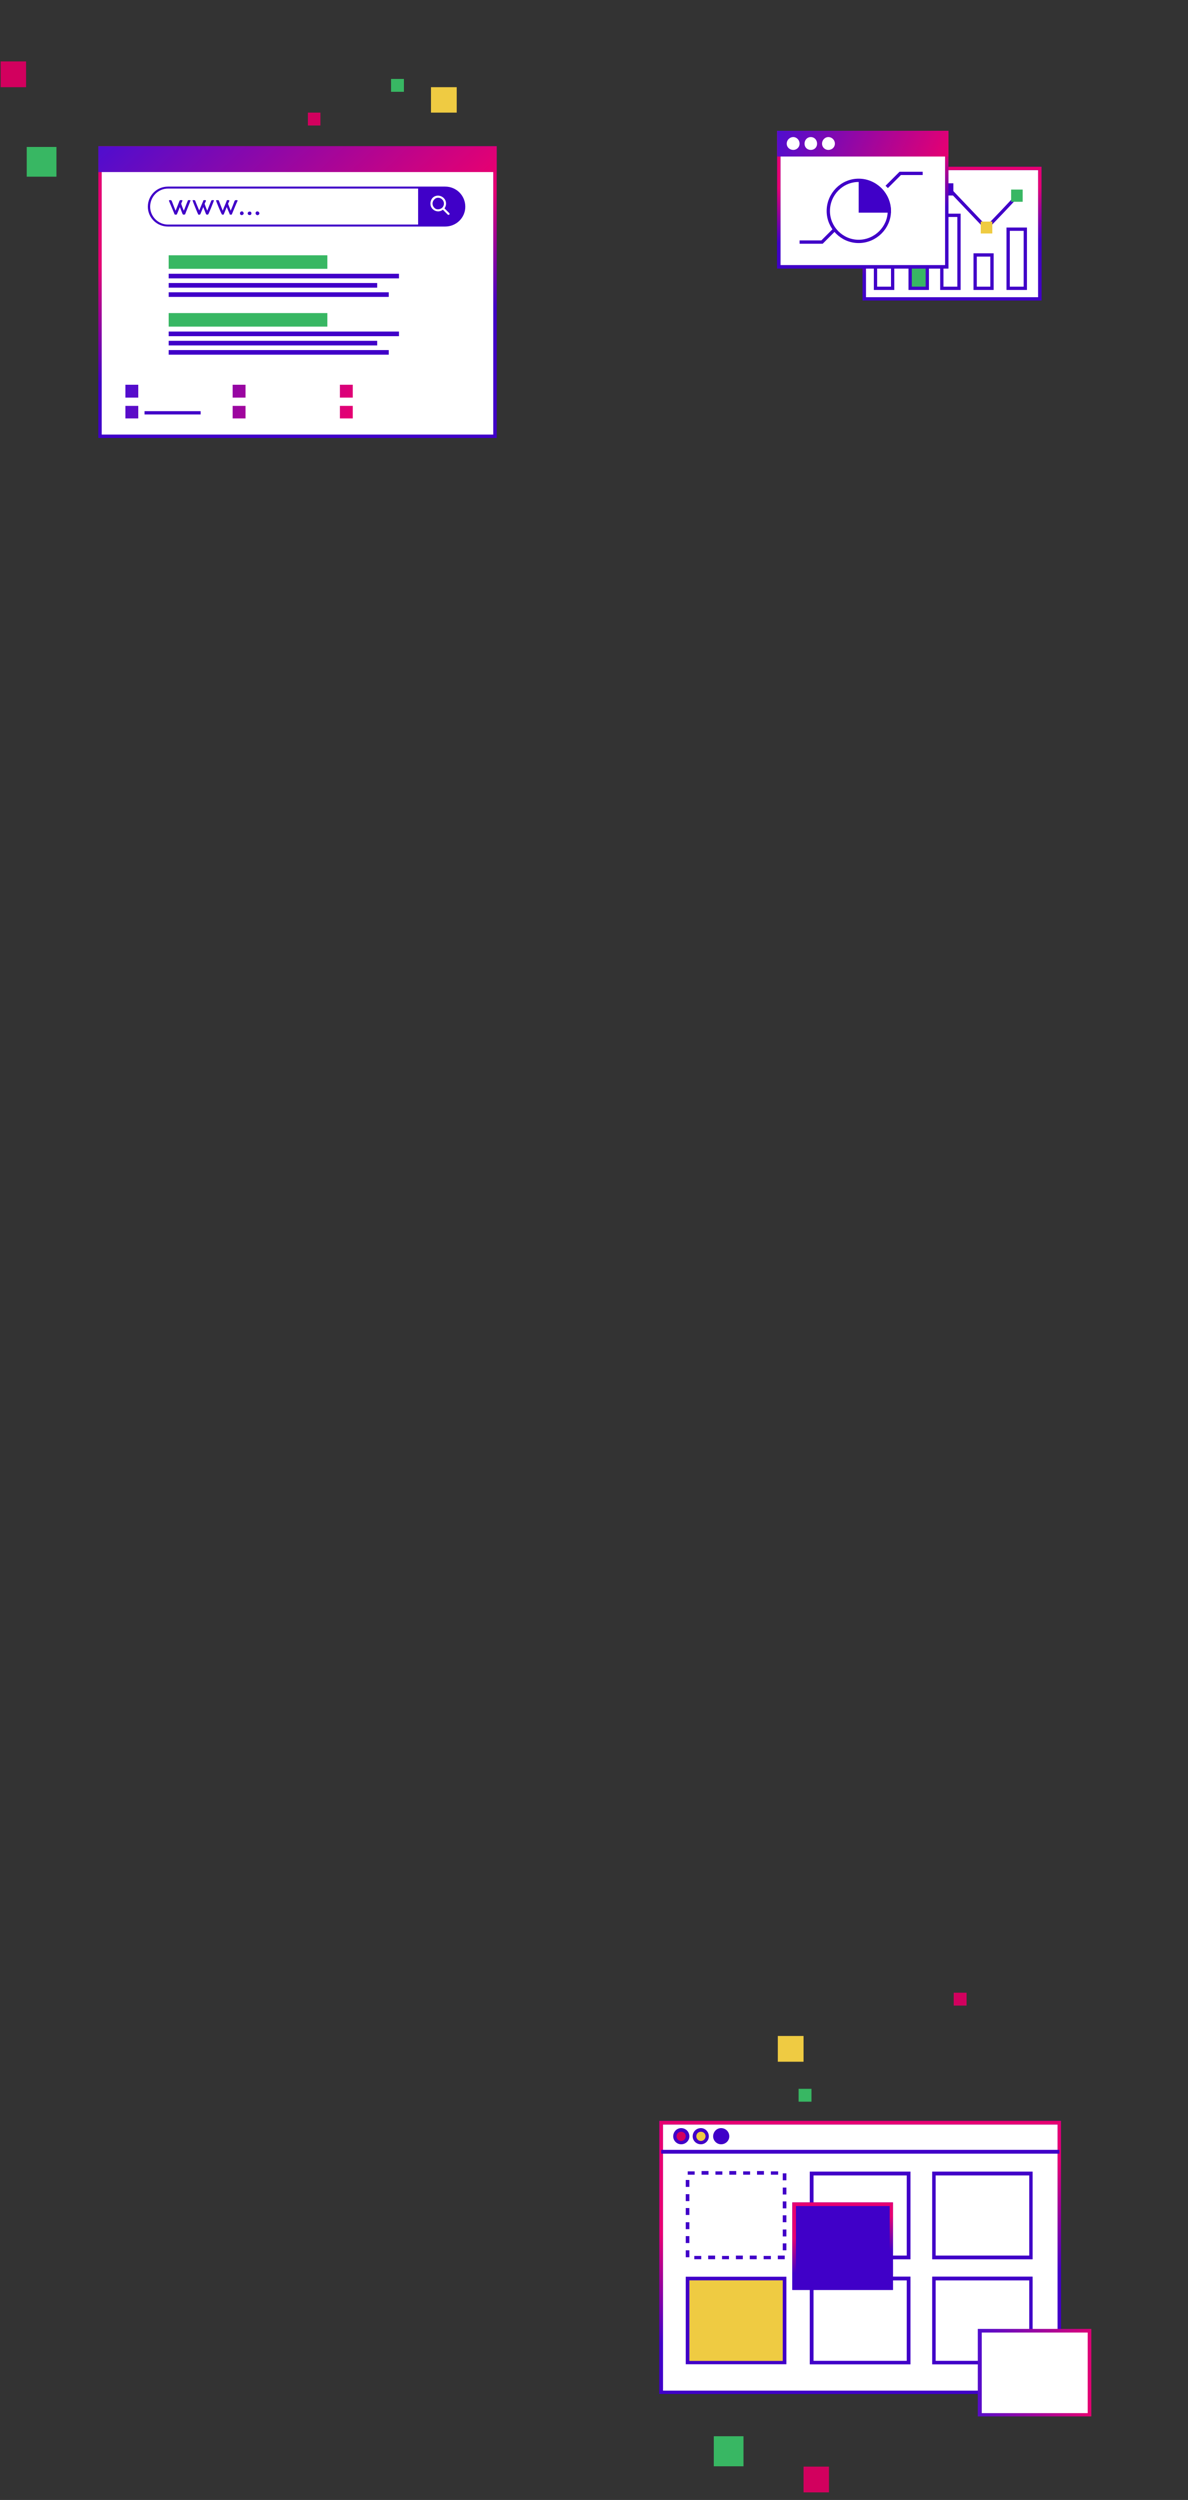 <svg version="1.2" xmlns="http://www.w3.org/2000/svg" viewBox="0 0 360 757" width="360" height="757">
	<rect x="0" y="0" width="360" height="757" fill="#333333" stroke="none"/>
	<title>Laravel Illustration-svg</title>
	<defs>
		<linearGradient id="g1" x2="1" gradientUnits="userSpaceOnUse" gradientTransform="matrix(3.065,15.58,-18.995,3.736,305.957,58.502)">
			<stop offset="0" stop-color="#e70071"/>
			<stop offset="1" stop-color="#4000c8"/>
		</linearGradient>
		<linearGradient id="g2" x2="1" gradientUnits="userSpaceOnUse" gradientTransform="matrix(6.531,33.979,-42.064,8.085,129.13,61.77)">
			<stop offset="0" stop-color="#e70071"/>
			<stop offset="1" stop-color="#4000c8"/>
		</linearGradient>
		<linearGradient id="g3" x2="1" gradientUnits="userSpaceOnUse" gradientTransform="matrix(NaN,NaN,NaN,NaN,NaN,NaN)">
			<stop offset="0" stop-color="#e70071"/>
			<stop offset="1" stop-color="#4f0dcf"/>
		</linearGradient>
		<linearGradient id="g4" x2="1" gradientUnits="userSpaceOnUse" gradientTransform="matrix(NaN,NaN,NaN,NaN,NaN,NaN)">
			<stop offset="0" stop-color="#e70071"/>
			<stop offset="1" stop-color="#4f0dcf"/>
		</linearGradient>
		<linearGradient id="g5" x2="1" gradientUnits="userSpaceOnUse" gradientTransform="matrix(NaN,NaN,NaN,NaN,NaN,NaN)">
			<stop offset="0" stop-color="#e70071"/>
			<stop offset="1" stop-color="#4f0dcf"/>
		</linearGradient>
		<linearGradient id="g6" x2="1" gradientUnits="userSpaceOnUse" gradientTransform="matrix(NaN,NaN,NaN,NaN,NaN,NaN)">
			<stop offset="0" stop-color="#e70071"/>
			<stop offset="1" stop-color="#4f0dcf"/>
		</linearGradient>
		<clipPath clipPathUnits="userSpaceOnUse" id="cp1">
			<path d="m51.11 77.28h79.52v12.65h-79.52z"/>
		</clipPath>
		<clipPath clipPathUnits="userSpaceOnUse" id="cp2">
			<path d="m51.11 94.77h79.52v12.65h-79.52z"/>
		</clipPath>
		<linearGradient id="g7" x2="1" gradientUnits="userSpaceOnUse" gradientTransform="matrix(-60.81,-27.509,27.509,-60.81,106.871,126.614)">
			<stop offset="0" stop-color="#e70071"/>
			<stop offset="1" stop-color="#4f0dcf"/>
		</linearGradient>
		<linearGradient id="g8" x2="1" gradientUnits="userSpaceOnUse" gradientTransform="matrix(-60.81,-27.509,27.509,-60.81,106.871,126.614)">
			<stop offset="0" stop-color="#e70071"/>
			<stop offset="1" stop-color="#4f0dcf"/>
		</linearGradient>
		<linearGradient id="g9" x2="1" gradientUnits="userSpaceOnUse" gradientTransform="matrix(-60.81,-27.509,27.509,-60.81,106.871,126.614)">
			<stop offset="0" stop-color="#e70071"/>
			<stop offset="1" stop-color="#4f0dcf"/>
		</linearGradient>
		<linearGradient id="g10" x2="1" gradientUnits="userSpaceOnUse" gradientTransform="matrix(-60.81,-27.509,27.509,-60.81,106.871,126.614)">
			<stop offset="0" stop-color="#e70071"/>
			<stop offset="1" stop-color="#4f0dcf"/>
		</linearGradient>
		<linearGradient id="g11" x2="1" gradientUnits="userSpaceOnUse" gradientTransform="matrix(-60.81,-27.509,27.509,-60.81,106.871,126.614)">
			<stop offset="0" stop-color="#e70071"/>
			<stop offset="1" stop-color="#4f0dcf"/>
		</linearGradient>
		<linearGradient id="g12" x2="1" gradientUnits="userSpaceOnUse" gradientTransform="matrix(-60.81,-27.509,27.509,-60.81,106.871,126.614)">
			<stop offset="0" stop-color="#e70071"/>
			<stop offset="1" stop-color="#4f0dcf"/>
		</linearGradient>
		<linearGradient id="g13" x2="1" gradientUnits="userSpaceOnUse" gradientTransform="matrix(-61.638,-64.174,66.491,-63.863,150.51,51.972)">
			<stop offset="0" stop-color="#e70071"/>
			<stop offset="1" stop-color="#4f0dcf"/>
		</linearGradient>
		<linearGradient id="g14" x2="1" gradientUnits="userSpaceOnUse" gradientTransform="matrix(3.369,15.937,-18.423,3.894,278.208,47.861)">
			<stop offset="0" stop-color="#e70071"/>
			<stop offset="1" stop-color="#4000c8"/>
		</linearGradient>
		<linearGradient id="g15" x2="1" gradientUnits="userSpaceOnUse" gradientTransform="matrix(-45.993,-20.577,11.513,-25.733,287.396,47.276)">
			<stop offset="0" stop-color="#e70071"/>
			<stop offset="1" stop-color="#4f0dcf"/>
		</linearGradient>
		<linearGradient id="g16" x2="1" gradientUnits="userSpaceOnUse" gradientTransform="matrix(5.713,31.986,-41.811,7.468,299.983,658.568)">
			<stop offset="0" stop-color="#e70071"/>
			<stop offset="1" stop-color="#4000c8"/>
		</linearGradient>
		<linearGradient id="g17" x2="1" gradientUnits="userSpaceOnUse" gradientTransform="matrix(2.295,10.045,-10.972,2.506,265.216,672.157)">
			<stop offset="0" stop-color="#e70071"/>
			<stop offset="1" stop-color="#4000c8"/>
		</linearGradient>
		<linearGradient id="g18" x2="1" gradientUnits="userSpaceOnUse" gradientTransform="matrix(-36.352,-3.163,2.538,-29.164,330.74,731.401)">
			<stop offset="0" stop-color="#e70071"/>
			<stop offset="1" stop-color="#4f0dcf"/>
		</linearGradient>
	</defs>
	<style>
		.s0 { fill: #ffffff } 
		.s1 { fill: none;stroke: #4000c8;stroke-width: 1 } 
		.s2 { fill: none;stroke: url(#g1);stroke-width: 1 } 
		.s3 { fill: #ffffff;stroke: #4000c8;stroke-width: 1 } 
		.s4 { fill: #38b763;stroke: #4000c8;stroke-width: 1 } 
		.s5 { fill: #efcb42 } 
		.s6 { fill: #d2005e } 
		.s7 { fill: #a1a1aa } 
		.s8 { fill: #4000c8 } 
		.s9 { fill: #38b763 } 
		.s10 { fill: none;stroke: url(#g2);stroke-width: 1 } 
		.s11 { fill: none;stroke: url(#g3);stroke-width: 1 } 
		.s12 { fill: none;stroke: url(#g4);stroke-width: 1 } 
		.s13 { fill: none;stroke: url(#g5);stroke-width: 1 } 
		.s14 { fill: none;stroke: url(#g6);stroke-width: 1 } 
		.s15 { fill: url(#g7) } 
		.s16 { fill: url(#g8) } 
		.s17 { fill: url(#g9) } 
		.s18 { fill: url(#g10) } 
		.s19 { fill: url(#g11) } 
		.s20 { fill: url(#g12) } 
		.s21 { fill: url(#g13) } 
		.s22 { fill: none;stroke: url(#g14);stroke-width: 1 } 
		.s23 { fill: #4000c8;stroke: #4000c8;stroke-width: 1 } 
		.s24 { fill: url(#g15) } 
		.s25 { fill: url(#g16) } 
		.s26 { fill: url(#g17) } 
		.s27 { fill: url(#g18) } 
	</style>
	<g id="Folder 5">
		<g id="Folder 1">
			<path class="s0" d="m261.9 51h53.2v39.5h-53.2z"/>
			<path class="s1" d="m261.9 51h53.2v39.5h-53.2z"/>
			<path class="s2" d="m261.9 51h53.2v39.5h-53.2z"/>
			<path class="s3" d="m265.3 72.6h5.2v14.7h-5.2z"/>
			<path class="s3" d="m295.5 77.2h5.1v10.1h-5.1z"/>
			<path class="s3" d="m285.4 65.2h5.2v22.1h-5.2z"/>
			<path class="s3" d="m305.5 69.4h5.2v17.9h-5.2z"/>
			<path class="s4" d="m275.8 76.8h5.2v10.5h-5.2z"/>
			<path fill-rule="evenodd" class="s1" d="m268.6 65.7l5-4.9 4.6 4.9 8.7-9.2 12 12.6c3.7-3.8 5.8-6 9.4-9.9"/>
			<path class="s5" d="m267 65.2h3.5v3.7h-3.5z"/>
			<path class="s6" d="m271.9 58.8h3.5v3.7h-3.5z"/>
			<path class="s7" d="m276.7 63.8h3.5v3.7h-3.5z"/>
			<path class="s8" d="m285.4 55.5h3.5v3.7h-3.5z"/>
			<path class="s5" d="m297.2 67.1h3.5v3.6h-3.5z"/>
			<path class="s9" d="m306.4 57.4h3.5v3.7h-3.5z"/>
		</g>
		<g id="Folder 1">
			<g id="Folder 2">
				<path class="s0" d="m30.3 44.8h119.7v87.3h-119.7z"/>
				<path class="s1" d="m30.3 44.8h119.7v87.3h-119.7z"/>
				<path class="s10" d="m30.3 44.8h119.7v87.3h-119.7z"/>
				<path fill-rule="evenodd" class="s8" d="m134.9 68.6h-84c-3.4 0-6.1-2.7-6.1-6 0-3.4 2.7-6.1 6.1-6.1h84c3.4 0 6.1 2.7 6.1 6.1 0 3.3-2.7 6-6.1 6zm-3.8-5.3c0.8 0.8 2.1 1 3.1 0.2l1.5 1.5c0.1 0.1 0.3 0.1 0.4 0 0.2-0.1 0.2-0.3 0-0.5l-1.4-1.4c0.7-1 0.6-2.3-0.2-3.1-1-1-2.5-1-3.4-0.1-0.9 1-0.9 2.5 0 3.4zm-80.2 4.7h75.8v-10.9h-75.8c-3 0-5.4 2.5-5.4 5.5 0 2.9 2.4 5.4 5.4 5.4z"/>
				<path class="s8" d="m134 62.9c0.7-0.7 0.7-1.8 0-2.5-0.7-0.7-1.8-0.7-2.4 0-0.7 0.7-0.7 1.8 0 2.5 0.6 0.7 1.7 0.6 2.4 0z"/>
				<path class="s8" d="m57.5 60.6h-0.4c-0.1 0-0.2 0.1-0.2 0.2-0.4 0.9-1 2.6-1.2 3-0.4-0.9-0.4-1-0.8-2.1 0 0 0.3-0.8 0.4-0.9 0-0.1-0.1-0.2-0.2-0.2h-0.4q-0.2 0-0.3 0.2c-1.5 3.8-1.1 2.8-1.2 3-1.2-3-1.1-3-1.3-3.1q0-0.1-0.1-0.1h-0.4q-0.2 0-0.2 0.2c0 0.1 1.7 4 1.7 4.1q0.1 0.1 0.2 0.1c0.1 0 0.4 0 0.3 0q0.1 0 0.2-0.1c0.1-0.2 0.5-1.2 0.9-2.2 0.9 2.3 0.8 2.1 0.9 2.2q0.1 0.1 0.2 0.1h0.2c0.1 0 0.2-0.1 0.3-0.1 0-0.1 1.6-4 1.6-4.1 0.1-0.1 0-0.2-0.2-0.2z"/>
				<path class="s8" d="m64.6 60.6h-0.3c-0.2 0-0.2 0.1-0.3 0.2-1 2.5-1 2.5-1.2 3-0.4-0.9-0.4-1-0.8-2.1 0.3-0.6 0.4-0.8 0.4-0.9 0-0.2-0.1-0.2-0.2-0.2h-0.4q-0.2 0-0.2 0.2c-1.6 3.8-1.2 2.8-1.2 3-1.3-3-1.2-3-1.3-3.1q-0.1-0.1-0.2-0.1h-0.4q-0.2 0-0.1 0.2c0 0.2 1.6 4.1 1.7 4.2q0.1 0 0.1 0c0.2 0 0.4 0 0.3 0 0.2 0 0.2-0.1 1.1-2.3 0.9 2.3 0.8 2.1 0.9 2.2q0.1 0.1 0.2 0.1c0.2 0 0.3 0 0.4-0.1 0.1 0 1.7-4 1.7-4.1 0.1-0.1 0-0.2-0.2-0.2z"/>
				<path class="s8" d="m71.8 60.6h-0.4c-0.1 0-0.2 0.1-0.3 0.2-0.9 2.4-1 2.5-1.2 3-0.3-0.9-0.4-1-0.8-2.1 0 0 0.4-0.8 0.4-0.9q0-0.2-0.2-0.2h-0.4q-0.2 0-0.2 0.2l-0.4 1c-0.4 0.9-0.6 1.4-0.8 2-1.2-3-1.1-3-1.3-3.2q-0.1 0-0.2 0h-0.3q-0.3 0-0.2 0.2c0 0.2 1.6 4.1 1.8 4.2q0 0 0.1 0c0.1 0 0.4 0 0.2 0q0.2 0 0.2-0.1c0.1-0.2 0.5-1.2 0.9-2.2 1 2.3 0.9 2.1 0.9 2.2q0.1 0.1 0.2 0.1h0.3c0.1 0 0.2-0.1 0.2-0.2 0 0 1.6-3.9 1.7-4q0-0.1-0.1-0.2 0 0-0.1 0z"/>
				<path class="s8" d="m73.3 64c-0.6 0-0.8 0.8-0.3 1.1 0.5 0.2 1-0.3 0.8-0.7-0.1-0.3-0.3-0.4-0.5-0.4z"/>
				<path class="s8" d="m75.9 64.1c-0.5-0.2-1 0.3-0.8 0.7 0.1 0.3 0.5 0.4 0.8 0.3 0.4-0.2 0.4-0.8 0-1z"/>
				<path class="s8" d="m78 64c-0.6 0-0.8 0.8-0.2 1.1 0.3 0.2 0.8-0.1 0.8-0.5 0-0.3-0.3-0.6-0.6-0.6z"/>
				<path fill-rule="evenodd" class="s1" d="m43.8 125h17"/>
				<path fill-rule="evenodd" class="s11" d="m76.3 118.7h17"/>
				<path fill-rule="evenodd" class="s12" d="m76.3 125h17"/>
				<path fill-rule="evenodd" class="s13" d="m108.8 118.7h17"/>
				<path fill-rule="evenodd" class="s14" d="m108.8 125h17"/>
				<g id="Clip-Path" clip-path="url(#cp1)">
					<g>
						<path class="s9" d="m99.2 77.3h-48.1v4.1h48.1z"/>
						<path class="s8" d="m120.9 82.9h-69.8v1.4h69.8z"/>
						<path class="s8" d="m114.3 85.7h-63.2v1.4h63.2z"/>
						<path class="s8" d="m117.8 88.5h-66.7v1.4h66.7z"/>
					</g>
				</g>
				<g id="Clip-Path" clip-path="url(#cp2)">
					<g>
						<path class="s9" d="m99.2 94.8h-48.1v4.1h48.1z"/>
						<path class="s8" d="m120.9 100.4h-69.8v1.4h69.8z"/>
						<path class="s8" d="m114.3 103.2h-63.2v1.4h63.2z"/>
						<path class="s8" d="m117.8 106h-66.7v1.4h66.7z"/>
					</g>
				</g>
				<path class="s15" d="m38 116.5h3.9v3.9h-3.9z"/>
				<path class="s16" d="m70.5 116.5h3.9v3.9h-3.9z"/>
				<path class="s17" d="m103 116.5h3.9v3.9h-3.9z"/>
				<path class="s18" d="m38 122.9h3.9v3.8h-3.9z"/>
				<path class="s19" d="m70.5 122.9h3.9v3.8h-3.9z"/>
				<path class="s20" d="m103 122.9h3.9v3.8h-3.9z"/>
				<path class="s21" d="m29.8 44.3h120.7v7.8h-120.7z"/>
			</g>
			<g id="Folder 3">
				<path class="s0" d="m236 40.1h50.9v40.7h-50.9z"/>
				<path class="s1" d="m236 40.1h50.9v40.7h-50.9z"/>
				<path class="s22" d="m236 40.1h50.9v40.7h-50.9z"/>
				<path class="s23" d="m260.7 63.9v-8.8c6.8 0 8.7 5.8 8.8 8.8z"/>
				<path fill-rule="evenodd" class="s1" d="m268.7 56.6l4.1-4.1h6.8"/>
				<path class="s24" d="m235.5 39.6h51.9v7.8h-51.9z"/>
				<path class="s1" d="m260.2 73.1c-5.1 0-9.2-4.2-9.2-9.2 0-5.1 4.1-9.3 9.2-9.3 5.1 0 9.3 4.2 9.3 9.3 0 5-4.2 9.2-9.3 9.2z"/>
				<path class="s0" d="m240.4 45.4c-1.1 0-2-0.8-2-1.9 0-1.1 0.9-2 2-2 1 0 1.9 0.9 1.9 2 0 1.1-0.9 1.9-1.9 1.9z"/>
				<path class="s0" d="m245.7 45.4c-1.1 0-1.9-0.8-1.9-1.9 0-1.1 0.8-2 1.9-2 1.1 0 1.9 0.9 1.9 2 0 1.1-0.8 1.9-1.9 1.9z"/>
				<path class="s0" d="m251 45.4c-1 0-1.9-0.8-1.9-1.9 0-1.1 0.9-2 1.9-2 1.1 0 2 0.9 2 2 0 1.1-0.9 1.9-2 1.9z"/>
				<path fill-rule="evenodd" class="s1" d="m253.2 69.2l-4.1 4.1h-6.8"/>
			</g>
			<g id="Folder 4">
				<path class="s9" d="m17.1 44.5v9h-9v-9z"/>
				<path class="s6" d="m97.1 34.1v3.9h-3.8v-3.9z"/>
				<path class="s9" d="m122.4 23.9v3.9h-3.9v-3.9z"/>
				<path class="s5" d="m138.4 26.4v7.7h-7.8v-7.7z"/>
				<path class="s6" d="m7.9 18.6v7.8h-7.7v-7.8z"/>
			</g>
		</g>
		<g id="Folder 1">
			<path class="s0" d="m321 642.7h-120.6v81.6h120.6z"/>
			<path fill-rule="evenodd" class="s8" d="m321.5 724.9h-121.7v-82.7h121.7zm-120.6-1h119.6v-80.6h-119.6z"/>
			<path fill-rule="evenodd" class="s25" d="m321.5 724.9h-121.7v-82.7h121.7zm-120.6-1h119.6v-80.6h-119.6z"/>
			<path class="s8" d="m321 651h-120.6v1.1h120.6z"/>
			<path class="s8" d="m321 651h-120.6v1.1h120.6z"/>
			<path class="s6" d="m206.4 648.8c1.1 0 1.9-0.9 1.9-1.9 0-1.1-0.8-2-1.9-2-1.1 0-1.9 0.9-1.9 2 0 1 0.8 1.9 1.9 1.9z"/>
			<path fill-rule="evenodd" class="s8" d="m206.4 649.3c-1.3 0-2.4-1.1-2.4-2.4 0-1.4 1.1-2.5 2.4-2.5 1.4 0 2.5 1.1 2.5 2.5 0 1.3-1.1 2.4-2.5 2.4zm0-3.8c-0.8 0-1.4 0.6-1.4 1.4 0 0.7 0.6 1.4 1.4 1.4 0.8 0 1.4-0.7 1.4-1.4 0-0.8-0.6-1.4-1.4-1.4z"/>
			<path class="s5" d="m212.4 648.8c1.1 0 1.9-0.9 1.9-1.9 0-1.1-0.8-2-1.9-2-1.1 0-1.9 0.9-1.9 2 0 1 0.8 1.9 1.9 1.9z"/>
			<path fill-rule="evenodd" class="s8" d="m212.4 649.3c-1.4 0-2.5-1.1-2.5-2.4 0-1.4 1.1-2.5 2.5-2.5 1.3 0 2.4 1.1 2.4 2.5 0 1.3-1.1 2.4-2.4 2.4zm0-3.8c-0.8 0-1.4 0.6-1.4 1.4 0 0.7 0.6 1.4 1.4 1.4 0.8 0 1.4-0.7 1.4-1.4 0-0.8-0.6-1.4-1.4-1.4z"/>
			<path class="s8" d="m218.5 648.8c1.1 0 2-0.9 2-1.9 0-1.1-0.9-2-2-2-1 0-1.9 0.9-1.9 2 0 1 0.9 1.9 1.9 1.9z"/>
			<path fill-rule="evenodd" class="s8" d="m218.5 649.3c-1.3 0-2.4-1.1-2.4-2.4 0-1.4 1.1-2.5 2.4-2.5 1.4 0 2.5 1.1 2.5 2.5 0 1.3-1.1 2.4-2.5 2.4zm0-3.8c-0.7 0-1.4 0.6-1.4 1.4 0 0.7 0.7 1.4 1.4 1.4 0.8 0 1.4-0.7 1.4-1.4 0-0.8-0.6-1.4-1.4-1.4z"/>
			<path class="s8" d="m237.8 684.1h-2.1v-1.1h2.1zm-4.2 0h-2.2v-1h2.2zm-4.3 0h-2.1v-1.1h2.1zm-4.2 0h-2.1v-1.1h2.1zm-4.2 0h-2.1v-1h2.1zm-4.2 0h-2.1v-1.1h2.1zm-4.2 0h-2.1v-1h2.1zm-3.6-0.6h-1.1v-2.1h1.1zm29.4-2.1h-1.1v-2.1h1.1zm-29.4-2.2h-1.1v-2.1h1.1zm29.4-2h-1.1v-2.1h1.1zm-29.4-2.2h-1.1v-2.1h1.1zm29.4-2.1h-1.1v-2.1h1.1zm-29.4-2.2h-1.1v-2.1h1.1zm29.4-2h-1.1v-2.1h1.1zm-29.4-2.2h-1.1v-2.1h1.1zm29.4-2h-1.1v-2.1h1.1zm-29.4-2.3h-1.1v-2.1h1.1zm29.4-2h-1.1v-2.1h1.1zm-2.5-1.7h-2.2v-1h2.2zm-4.3 0h-2.1v-1.1h2.1zm-4.2 0h-2.1v-1h2.1zm-4.2 0h-2.1v-1.1h2.1zm-4.2 0h-2.1v-1h2.1zm-4.2 0h-2.1v-1.1h2.1zm-4.2 0h-2.1v-1h2.1z"/>
			<path class="s5" d="m237.8 690h-29.4v25.4h29.4z"/>
			<path fill-rule="evenodd" class="s8" d="m238.3 715.9h-30.5v-26.5h30.5zm-29.4-1h28.3v-24.4h-28.3z"/>
			<path class="s0" d="m275.4 658.1h-29.5v25.4h29.5z"/>
			<path fill-rule="evenodd" class="s8" d="m275.9 684.1h-30.5v-26.5h30.5zm-29.4-1.1h28.3v-24.3h-28.3z"/>
			<path fill-rule="evenodd" class="s8" d="m275.9 684.1h-30.5v-26.5h30.5zm-29.4-1.1h28.3v-24.3h-28.3z"/>
			<path class="s0" d="m275.4 690h-29.5v25.4h29.5z"/>
			<path fill-rule="evenodd" class="s8" d="m275.9 715.9h-30.5v-26.5h30.5zm-29.4-1h28.3v-24.4h-28.3z"/>
			<path fill-rule="evenodd" class="s8" d="m275.9 715.9h-30.5v-26.5h30.5zm-29.4-1h28.3v-24.4h-28.3z"/>
			<path class="s0" d="m312.4 658.1h-29.4v25.4h29.4z"/>
			<path fill-rule="evenodd" class="s8" d="m312.9 684.1h-30.4v-26.5h30.4zm-29.4-1.1h28.4v-24.3h-28.4z"/>
			<path fill-rule="evenodd" class="s8" d="m312.9 684.1h-30.4v-26.5h30.4zm-29.4-1.1h28.4v-24.3h-28.4z"/>
			<path class="s0" d="m312.4 690h-29.4v25.4h29.4z"/>
			<path fill-rule="evenodd" class="s8" d="m312.9 715.9h-30.4v-26.5h30.4zm-29.4-1h28.4v-24.4h-28.4z"/>
			<path fill-rule="evenodd" class="s8" d="m312.9 715.9h-30.4v-26.5h30.4zm-29.4-1h28.4v-24.4h-28.4z"/>
			<path class="s8" d="m270.1 667.4h-29.4v25.5h29.4z"/>
			<path fill-rule="evenodd" class="s8" d="m270.6 693.4h-30.5v-26.5h30.5zm-29.4-1h28.4v-24.4h-28.4z"/>
			<path fill-rule="evenodd" class="s26" d="m270.6 693.4h-30.5v-26.5h30.5zm-29.4-1h28.4v-24.4h-28.4z"/>
			<path class="s0" d="m330.1 705.8h-33.2v25.4h33.2z"/>
			<path fill-rule="evenodd" class="s27" d="m330.7 731.7h-34.4v-26.5h34.4zm-33.2-1h32.1v-24.4h-32.1z"/>
			<path class="s9" d="m225.3 737.7h-9v9.1h9z"/>
			<path class="s6" d="m292.9 603.4h-3.9v3.9h3.9z"/>
			<path class="s9" d="m245.9 632.5h-3.9v3.9h3.9z"/>
			<path class="s5" d="m243.5 616.5h-7.8v7.8h7.8z"/>
			<path class="s6" d="m251.2 746.9h-7.7v7.8h7.7z"/>
		</g>
	</g>
</svg>